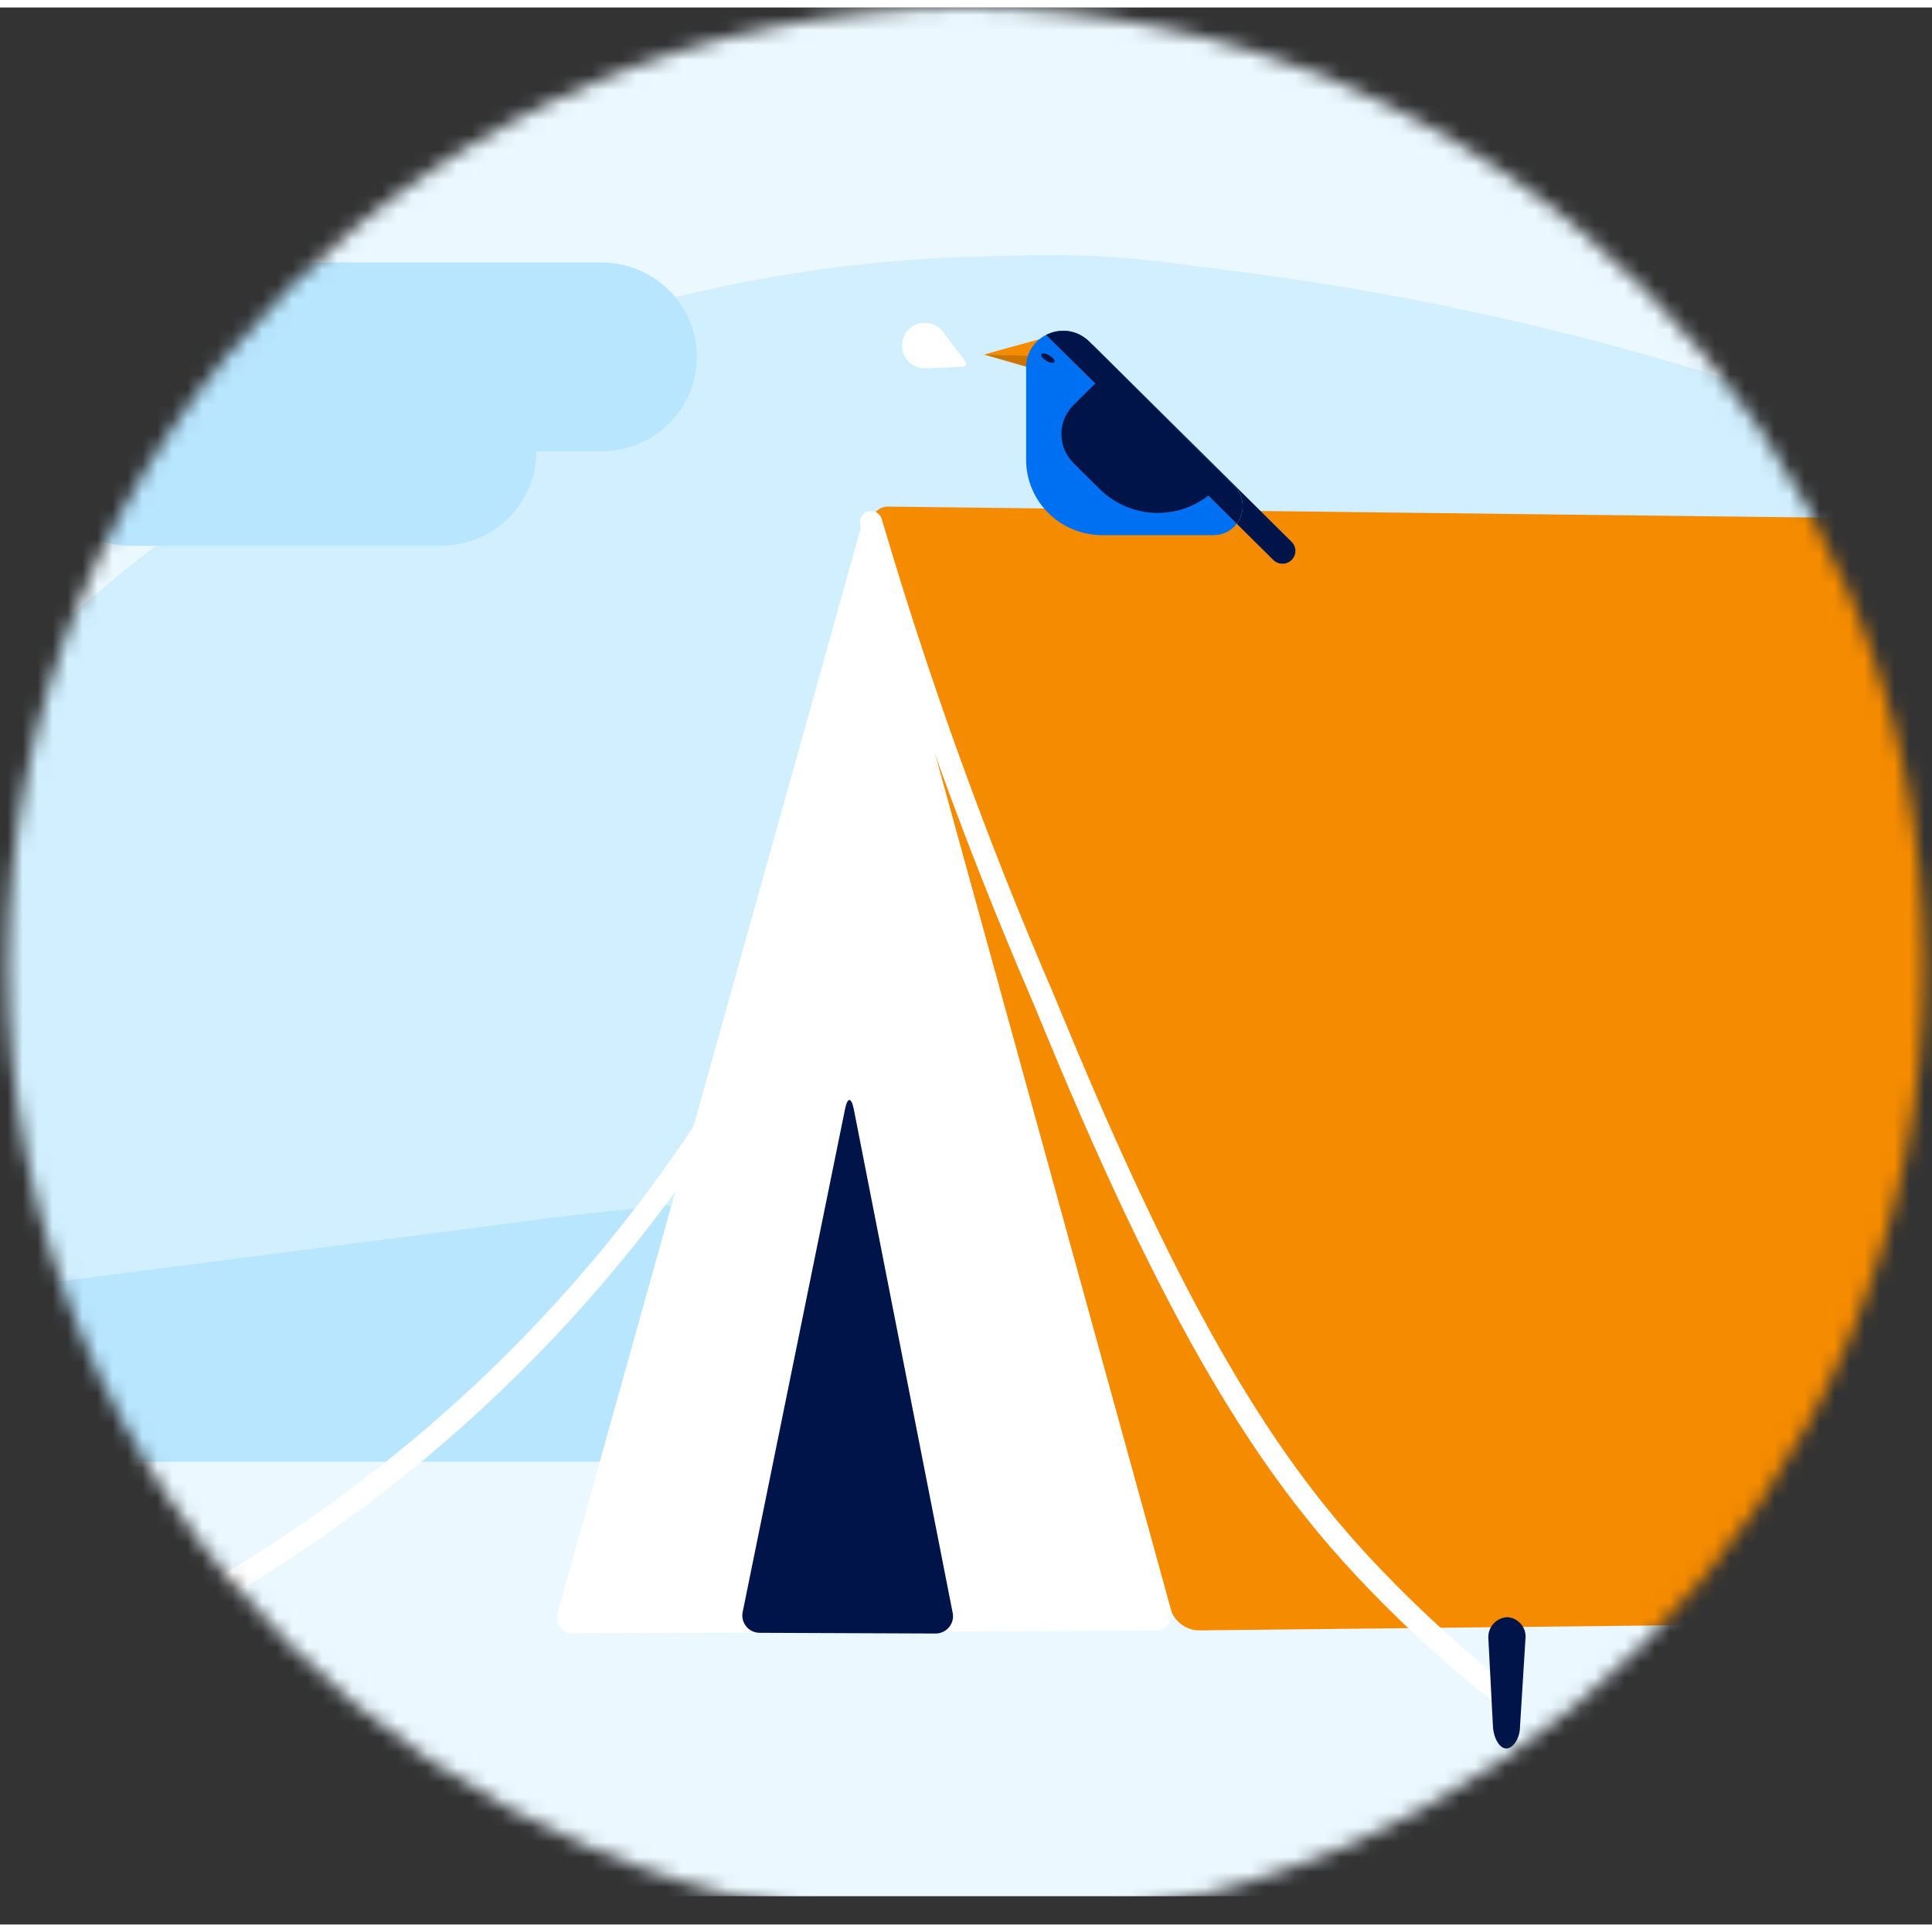 <svg width="129" height="129" viewBox="0 0 129 128" fill="none" xmlns="http://www.w3.org/2000/svg">
  <rect x="0" y="0" width="129" height="128" fill="#333333" stroke="none"/>
  <mask id="mask0_1240_2446" style="mask-type:alpha" maskUnits="userSpaceOnUse" x="0" y="0" width="129" height="128">
    <circle cx="64.5" cy="64" r="64" fill="#EBF8FF"/>
  </mask>
  <g mask="url(#mask0_1240_2446)">
    <path d="M191.268 3.88174e-06H7.722C6.525 -0.001 5.341 0.234 4.235 0.691C3.129 1.148 2.125 1.818 1.278 2.664C0.432 3.509 -0.24 4.514 -0.698 5.619C-1.156 6.724 -1.392 7.909 -1.392 9.105V116.995C-1.392 119.412 -0.431 121.73 1.278 123.439C2.987 125.148 5.305 126.108 7.722 126.108H191.268C193.685 126.108 196.003 125.148 197.713 123.439C199.422 121.73 200.382 119.412 200.382 116.995V9.105C200.382 7.909 200.146 6.724 199.688 5.619C199.23 4.514 198.558 3.509 197.712 2.664C196.866 1.818 195.861 1.148 194.755 0.691C193.65 0.234 192.465 -0.001 191.268 3.88174e-06Z" fill="#EBF8FF"/>
    <path d="M-1.392 45.714L6.905 38.748C23.178 25.085 43.577 17.3 64.814 16.646L68.024 16.548C71.344 16.445 74.668 16.606 77.963 17.027L82.541 17.613C111.929 21.372 140.022 31.981 164.558 48.585L200.382 72.828V96.788H-1.392L-1.392 45.714Z" fill="#D1EFFF"/>
    <path d="M-1.392 85.754L36.526 80.861C56.724 78.255 77.211 78.927 97.194 82.853L122.345 87.793C132.392 89.767 142.769 89.264 152.579 86.327L170.709 80.901C179.171 78.368 188.307 79.501 195.893 84.024L200.382 86.7V97.103H-1.392V85.754Z" fill="#B8E6FF"/>
    <ellipse cx="1.681" cy="1.681" rx="1.681" ry="1.681" transform="matrix(-1 0 0 1 10.168 4.414)" fill="#EBF8FF"/>
    <circle cx="1.261" cy="1.261" r="1.261" transform="matrix(-1 0 0 1 88.776 5.675)" fill="#EBF8FF"/>
    <ellipse cx="0.841" cy="0.841" rx="0.841" ry="0.841" transform="matrix(-1 0 0 1 40.014 10.089)" fill="#EBF8FF"/>
    <ellipse cx="0.841" cy="0.841" rx="0.841" ry="0.841" transform="matrix(-1 0 0 1 3.442 21.438)" fill="#EBF8FF"/>
    <path d="M8.775 23.33H29.427C30.266 23.33 31.096 23.493 31.87 23.81C32.644 24.127 33.348 24.591 33.941 25.177C34.533 25.762 35.004 26.457 35.325 27.223C35.645 27.988 35.81 28.808 35.81 29.636C35.81 30.463 35.645 31.284 35.325 32.048C35.004 32.813 34.533 33.509 33.941 34.094C33.348 34.68 32.644 35.144 31.87 35.461C31.096 35.778 30.266 35.941 29.427 35.941H8.775C7.082 35.941 5.458 35.277 4.261 34.094C3.064 32.912 2.392 31.308 2.392 29.636C2.392 27.963 3.064 26.359 4.261 25.177C5.458 23.994 7.082 23.33 8.775 23.33Z" fill="#B8E6FF"/>
    <path d="M19.494 17.025H40.147C40.985 17.025 41.815 17.188 42.589 17.505C43.364 17.822 44.067 18.286 44.66 18.872C45.253 19.457 45.723 20.152 46.044 20.917C46.364 21.682 46.53 22.502 46.53 23.33C46.53 24.158 46.364 24.978 46.044 25.743C45.723 26.508 45.253 27.203 44.66 27.789C44.067 28.374 43.364 28.839 42.589 29.155C41.815 29.472 40.985 29.636 40.147 29.636H19.494C17.801 29.636 16.177 28.971 14.98 27.789C13.783 26.606 13.111 25.002 13.111 23.33C13.111 21.658 13.783 20.054 14.98 18.872C16.177 17.689 17.801 17.025 19.494 17.025Z" fill="#B8E6FF"/>
    <g clip-path="url(#clip0_1240_2446)">
      <path d="M58.27 34.742C58.212 34.575 58.196 34.396 58.224 34.221C58.253 34.046 58.324 33.88 58.432 33.74C58.541 33.599 58.682 33.488 58.844 33.416C59.006 33.344 59.184 33.314 59.36 33.327L140.9 34.29C141.323 34.315 141.728 34.469 142.062 34.73C142.395 34.991 142.641 35.347 142.768 35.751L161.7 106.041C161.759 106.211 161.776 106.392 161.748 106.569C161.721 106.747 161.65 106.915 161.542 107.058C161.435 107.201 161.293 107.316 161.13 107.391C160.967 107.467 160.788 107.501 160.609 107.491L80.032 108.361C79.612 108.348 79.205 108.205 78.868 107.951C78.532 107.698 78.282 107.347 78.153 106.946L58.27 34.742Z" fill="#F58B00"/>
      <path d="M127.989 107.804C127.799 107.811 127.61 107.776 127.436 107.702C127.261 107.629 127.104 107.518 126.976 107.378C126.848 107.238 126.752 107.072 126.694 106.891C126.637 106.711 126.619 106.52 126.643 106.331L133.221 35.74C133.266 35.339 133.455 34.968 133.754 34.697C134.053 34.426 134.441 34.273 134.845 34.267H140.9C141.321 34.286 141.727 34.434 142.061 34.691C142.395 34.949 142.642 35.302 142.768 35.705L161.7 105.995C161.759 106.164 161.776 106.346 161.748 106.523C161.721 106.7 161.65 106.868 161.542 107.012C161.435 107.155 161.293 107.27 161.13 107.345C160.967 107.421 160.788 107.455 160.609 107.445L127.989 107.804Z" fill="#CC7400"/>
      <path d="M100.565 113.603C100.402 113.606 100.242 113.553 100.113 113.452C97.032 111.046 94.125 108.426 91.412 105.612C84.858 98.828 78.652 89.898 69.778 68.374L68.966 66.414C64.483 56.042 60.636 45.407 57.446 34.568C57.418 34.475 57.408 34.378 57.418 34.281C57.428 34.184 57.457 34.091 57.503 34.005C57.55 33.92 57.613 33.845 57.689 33.784C57.764 33.724 57.852 33.679 57.945 33.652C58.039 33.624 58.137 33.614 58.235 33.623C58.332 33.633 58.427 33.662 58.513 33.708C58.599 33.755 58.675 33.818 58.737 33.894C58.799 33.969 58.845 34.057 58.873 34.151C62.046 44.939 65.873 55.523 70.334 65.846L71.146 67.806C79.963 89.11 86.053 97.958 92.48 104.58C95.143 107.342 97.996 109.915 101.018 112.281C101.095 112.341 101.159 112.415 101.207 112.5C101.255 112.585 101.286 112.679 101.298 112.776C101.31 112.873 101.303 112.971 101.276 113.065C101.25 113.16 101.206 113.248 101.145 113.324C101.077 113.413 100.989 113.484 100.888 113.532C100.787 113.58 100.677 113.605 100.565 113.603Z" fill="white"/>
      <path d="M11.079 108.373C10.912 108.375 10.748 108.321 10.616 108.218C10.483 108.116 10.389 107.972 10.348 107.809C10.308 107.646 10.324 107.475 10.393 107.322C10.463 107.17 10.582 107.045 10.731 106.969C26.61 98.528 39.855 85.876 49.013 70.403C49.062 70.319 49.128 70.244 49.206 70.185C49.284 70.126 49.373 70.082 49.468 70.057C49.563 70.032 49.661 70.027 49.759 70.04C49.856 70.054 49.949 70.087 50.034 70.137C50.201 70.24 50.321 70.405 50.369 70.595C50.416 70.786 50.388 70.987 50.289 71.157C41.002 86.858 27.568 99.698 11.462 108.268C11.346 108.337 11.214 108.373 11.079 108.373Z" fill="white"/>
      <path d="M58.27 34.742C58.061 33.953 57.702 33.953 57.481 34.742L37.238 107.143C37.177 107.309 37.159 107.489 37.186 107.664C37.212 107.839 37.283 108.005 37.39 108.146C37.498 108.287 37.639 108.399 37.801 108.471C37.963 108.543 38.141 108.573 38.317 108.558L77.086 108.384C77.265 108.396 77.444 108.364 77.607 108.29C77.77 108.216 77.912 108.102 78.02 107.959C78.128 107.817 78.199 107.649 78.226 107.472C78.254 107.295 78.237 107.115 78.176 106.946L58.27 34.742Z" fill="white"/>
      <path d="M50.764 108.523C50.583 108.529 50.403 108.493 50.238 108.417C50.073 108.341 49.928 108.227 49.816 108.085C49.703 107.943 49.625 107.776 49.588 107.599C49.551 107.421 49.557 107.237 49.604 107.062L56.425 73.546C56.588 72.746 56.843 72.746 57.005 73.546L63.594 107.108C63.642 107.283 63.647 107.467 63.611 107.645C63.574 107.823 63.496 107.989 63.383 108.131C63.27 108.274 63.126 108.387 62.961 108.463C62.796 108.539 62.616 108.576 62.434 108.57L50.764 108.523Z" fill="#00144A"/>
      <path d="M101.493 114.762C101.493 115.574 101.029 116.247 100.577 116.247C100.124 116.247 99.73 115.574 99.684 114.762L99.382 108.964C99.361 108.783 99.377 108.6 99.43 108.426C99.483 108.252 99.57 108.09 99.688 107.951C99.805 107.812 99.95 107.699 100.112 107.617C100.275 107.536 100.453 107.489 100.635 107.479C100.814 107.489 100.99 107.536 101.15 107.616C101.31 107.697 101.452 107.81 101.567 107.949C101.681 108.087 101.766 108.248 101.815 108.421C101.864 108.593 101.877 108.774 101.853 108.952L101.493 114.762Z" fill="#00144A"/>
      <path d="M12.077 109.556C12.077 110.367 11.613 111.04 11.172 111.04C10.731 111.04 10.314 110.367 10.267 109.556L9.966 103.699C9.946 103.519 9.964 103.336 10.017 103.163C10.07 102.989 10.158 102.828 10.275 102.69C10.392 102.551 10.536 102.437 10.698 102.356C10.861 102.274 11.037 102.226 11.219 102.215C11.399 102.226 11.575 102.274 11.736 102.356C11.897 102.438 12.039 102.552 12.155 102.691C12.27 102.83 12.355 102.991 12.406 103.165C12.456 103.338 12.471 103.52 12.448 103.699L12.077 109.556Z" fill="#00144A"/>
    </g>
    <path d="M70.749 21.777L65.704 23.172L71.234 23.364L70.749 21.777Z" fill="#F58B00"/>
    <path d="M68.857 24.085L65.704 23.172L69.293 23.268L68.857 24.085Z" fill="#CC7400"/>
    <path d="M73.594 35.233H81.023C82.758 35.233 83.629 33.155 82.407 31.936L77.118 26.674L72.731 22.31C71.177 20.765 68.514 21.853 68.514 24.037V30.195C68.513 31.531 69.049 32.812 70.001 33.756C70.954 34.701 72.246 35.232 73.594 35.233Z" fill="#0070F2"/>
    <path opacity="0.5" d="M71.796 23.786C71.458 23.451 71.458 22.907 71.796 22.573C72.134 22.238 72.682 22.238 73.02 22.573L86.243 35.677C86.581 36.012 86.581 36.555 86.243 36.89C85.905 37.225 85.357 37.225 85.019 36.89L71.796 23.786Z" fill="white"/>
    <path d="M73.597 24.644L71.681 26.543C71.161 27.057 70.87 27.755 70.87 28.483C70.87 29.211 71.161 29.909 71.681 30.424L73.428 32.156C74.456 33.175 75.85 33.747 77.303 33.747C78.756 33.748 80.15 33.176 81.178 32.158L73.597 24.644Z" fill="#00144A"/>
    <path d="M82.404 31.936L77.115 26.674L72.727 22.31C71.894 21.481 72.677 23.328 71.787 23.777C71.629 23.616 71.541 23.399 71.542 23.173C71.544 22.948 71.635 22.732 71.795 22.573C71.958 22.412 72.178 22.322 72.407 22.322C72.637 22.322 72.857 22.412 73.019 22.573L86.243 35.678C86.405 35.839 86.496 36.057 86.496 36.284C86.496 36.512 86.405 36.73 86.243 36.891C86.162 36.97 86.067 37.033 85.962 37.077C85.856 37.12 85.744 37.142 85.63 37.142C85.516 37.142 85.404 37.12 85.299 37.077C85.194 37.033 85.098 36.97 85.018 36.891L82.578 34.473C83.118 33.754 83.156 32.684 82.404 31.936Z" fill="#00144A"/>
    <path d="M72.727 22.31L77.115 26.674L82.404 31.936C83.156 32.684 83.118 33.754 82.576 34.47L69.86 21.868C69.858 21.865 69.855 21.863 69.852 21.86C70.74 21.411 71.894 21.482 72.727 22.31Z" fill="#00144A"/>
    <path d="M70.408 23.674C70.35 23.772 70.107 23.734 69.865 23.59C69.623 23.446 69.474 23.25 69.532 23.152C69.591 23.055 69.834 23.092 70.076 23.236C70.317 23.381 70.466 23.576 70.408 23.674Z" fill="#00144A"/>
    <path d="M64.465 23.641C64.567 23.777 64.476 23.973 64.305 23.98L61.82 24.096C60.675 24.149 59.885 22.966 60.371 21.928C60.857 20.891 62.272 20.742 62.964 21.656L64.465 23.641Z" fill="white"/>
  </g>
  <defs>
    <clipPath id="clip0_1240_2446">
      <rect width="179.704" height="83.862" fill="white" transform="translate(9.958 33.324)"/>
    </clipPath>
  </defs>
</svg>

